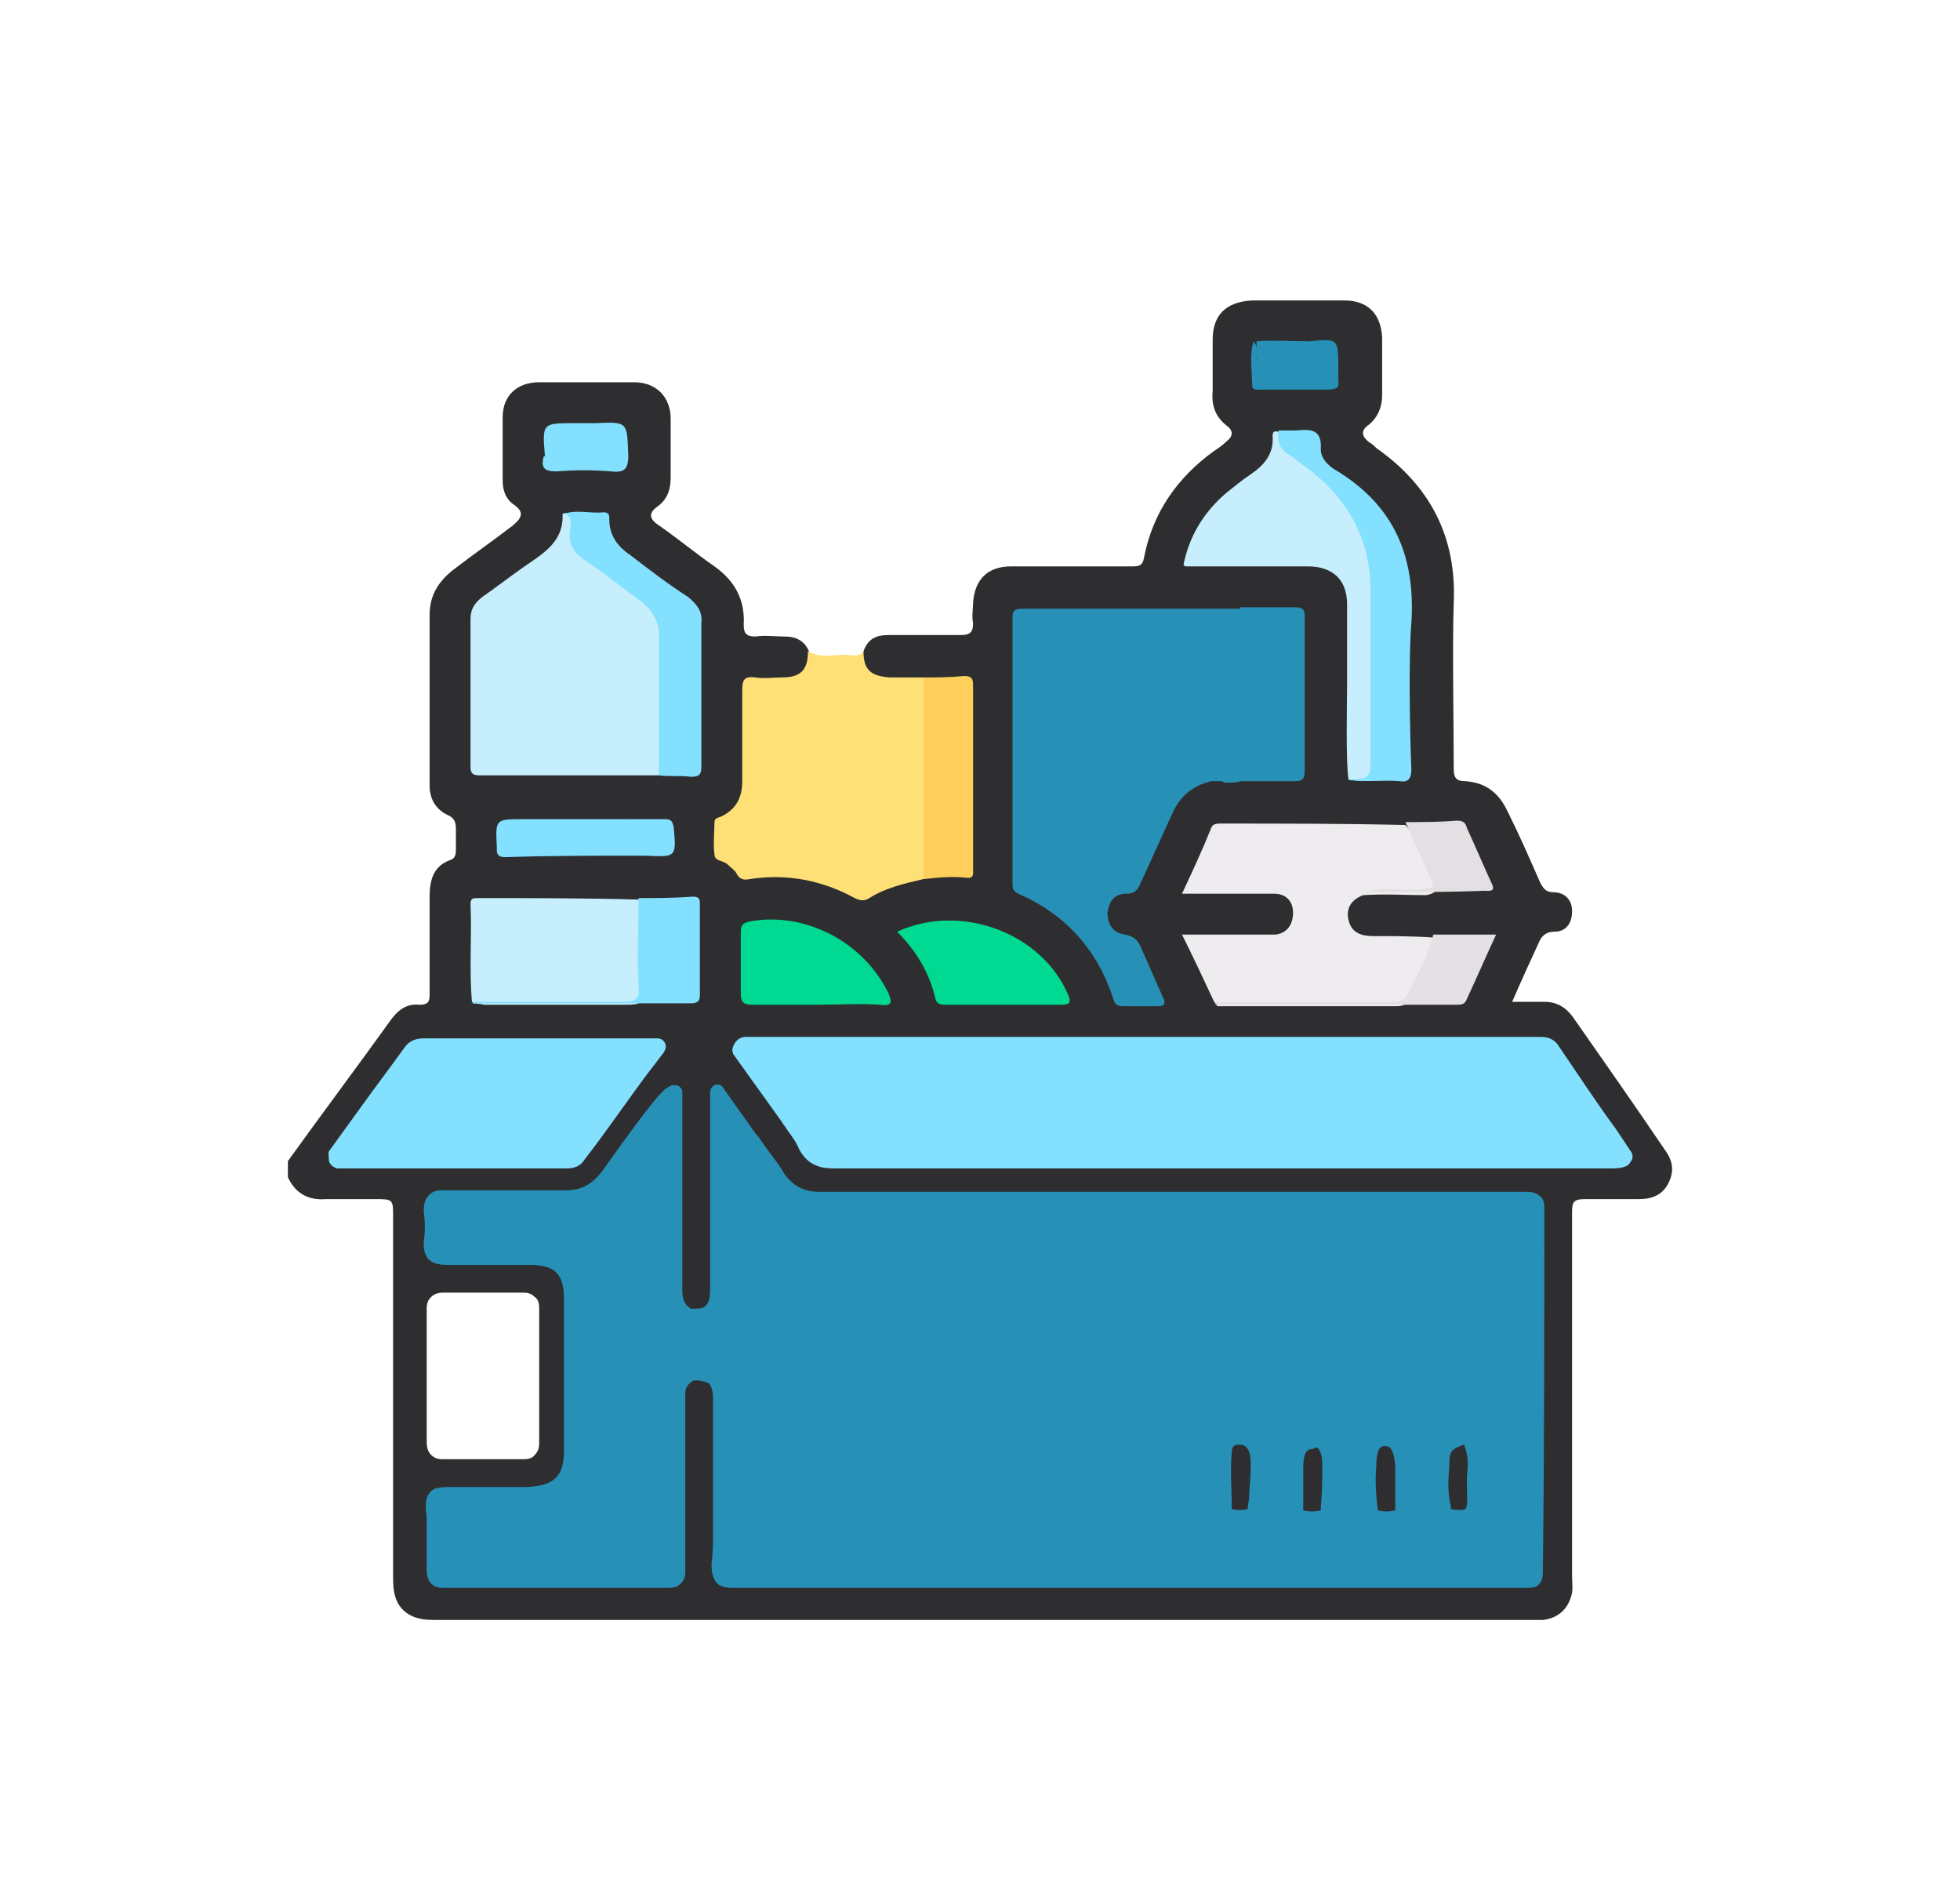 <svg width="104" height="101" viewBox="0 0 104 101" fill="none" xmlns="http://www.w3.org/2000/svg">
<g filter="url(#filter0_d_374_8706)">
<path d="M45.819 24.542C46.052 23.922 46.439 23.689 47.137 23.689C48.377 23.689 49.617 23.689 50.935 23.689C51.4 23.689 51.633 23.611 51.633 23.069C51.555 22.681 51.633 22.294 51.633 21.983C51.711 20.743 52.408 20.046 53.648 20.046C56.517 20.046 57.059 20.046 60.005 20.046C60.393 20.046 60.625 20.046 60.703 19.58C61.168 17.177 62.486 15.317 64.424 13.921C64.656 13.767 64.889 13.611 65.121 13.379C65.431 13.146 65.431 12.836 65.121 12.604C64.501 12.139 64.269 11.518 64.346 10.743C64.346 9.813 64.346 8.883 64.346 8.03C64.346 6.712 65.044 6.015 66.439 5.937C68.067 5.937 69.695 5.937 71.323 5.937C72.563 5.937 73.261 6.635 73.338 7.875C73.338 8.883 73.338 9.968 73.338 10.976C73.338 11.596 73.106 12.139 72.641 12.526C72.176 12.836 72.253 13.146 72.641 13.456C72.796 13.534 72.951 13.689 73.028 13.767C75.897 15.782 77.292 18.495 77.137 21.983C77.059 24.154 77.137 28.573 77.137 30.743C77.137 31.208 77.214 31.441 77.757 31.441C78.842 31.518 79.54 32.061 80.005 33.069C80.625 34.309 81.168 35.549 81.71 36.79C81.865 37.1 82.021 37.332 82.408 37.332C83.028 37.332 83.416 37.72 83.416 38.34C83.416 38.96 83.106 39.425 82.486 39.425C82.021 39.425 81.788 39.658 81.633 40.045C81.168 41.053 80.703 42.061 80.238 43.146C80.858 43.146 81.4 43.146 81.943 43.146C82.641 43.146 83.106 43.456 83.493 43.999C85.121 46.325 86.749 48.65 88.377 51.053C88.765 51.596 88.842 52.139 88.532 52.759C88.222 53.379 87.68 53.611 86.982 53.611C86.052 53.611 85.044 53.611 84.114 53.611C83.493 53.611 83.416 53.767 83.416 54.309C83.416 60.743 83.416 67.177 83.416 73.611C83.416 73.999 83.493 74.387 83.338 74.774C83.106 75.472 82.563 75.859 81.865 75.937C81.633 75.937 81.4 75.937 81.09 75.937C61.013 75.937 43.261 75.937 23.261 75.937C22.641 75.937 22.098 75.937 21.555 75.549C20.935 75.084 20.858 74.387 20.858 73.689C20.858 67.332 20.858 60.898 20.858 54.542C20.858 53.611 20.858 53.611 19.85 53.611C18.997 53.611 18.145 53.611 17.292 53.611C16.362 53.689 15.664 53.301 15.276 52.449C15.276 52.139 15.276 51.828 15.276 51.596C17.059 49.115 18.92 46.635 20.703 44.154C21.09 43.611 21.555 43.224 22.253 43.301C22.796 43.301 22.796 43.069 22.796 42.681C22.796 40.976 22.796 39.27 22.796 37.565C22.796 36.635 23.028 35.937 23.881 35.627C24.114 35.549 24.191 35.394 24.191 35.084C24.191 34.697 24.191 34.309 24.191 33.999C24.191 33.611 24.114 33.379 23.726 33.224C23.106 32.914 22.796 32.371 22.796 31.673C22.796 29.425 22.796 24.852 22.796 22.604C22.796 21.518 23.338 20.743 24.191 20.123C25.199 19.348 26.207 18.65 27.214 17.875C27.68 17.487 27.834 17.177 27.292 16.79C26.827 16.48 26.672 16.015 26.672 15.472C26.672 14.387 26.672 13.224 26.672 12.139C26.672 10.976 27.447 10.278 28.61 10.278C30.315 10.278 31.943 10.278 33.648 10.278C34.811 10.278 35.587 11.053 35.587 12.216C35.587 13.224 35.587 14.309 35.587 15.317C35.587 15.937 35.431 16.48 34.889 16.867C34.346 17.255 34.501 17.565 34.966 17.875C35.974 18.573 36.904 19.348 37.912 20.046C38.997 20.821 39.54 21.828 39.462 23.146C39.462 23.611 39.617 23.767 40.083 23.767C40.625 23.689 41.09 23.767 41.633 23.767C42.253 23.767 42.718 23.999 42.951 24.619C43.106 25.472 42.796 26.015 41.865 26.17C41.4 26.247 40.858 26.247 40.393 26.17C39.928 26.17 39.695 26.325 39.695 26.867C39.695 27.565 39.695 30.588 39.695 31.363C39.695 32.216 39.385 32.914 38.687 33.379C37.99 33.922 37.99 35.007 38.61 35.627C39.23 36.247 39.85 36.557 40.78 36.402C42.176 36.247 43.571 36.557 44.889 37.255C45.587 37.565 46.129 37.565 46.749 37.255C47.524 36.867 48.3 36.635 49.152 36.557C49.695 36.402 50.315 36.325 50.935 36.402C51.323 36.402 51.4 36.325 51.4 35.937C51.4 33.767 51.4 29.193 51.4 27.022C51.4 26.48 51.168 26.247 50.625 26.247C50.16 26.247 49.617 26.247 49.152 26.247C48.455 26.247 47.757 26.325 47.059 26.247C46.052 25.937 45.664 25.394 45.819 24.542Z" fill="#2E2E30"/>
<path d="M48.997 36.635C47.989 36.867 46.981 37.1 46.129 37.642C45.896 37.798 45.663 37.798 45.353 37.642C43.648 36.712 41.787 36.325 39.772 36.635C39.462 36.712 39.229 36.635 39.074 36.325C38.997 36.17 38.764 36.015 38.609 35.86C38.377 35.627 37.911 35.705 37.911 35.317C37.834 34.774 37.911 34.154 37.911 33.611C37.911 33.379 38.144 33.379 38.299 33.301C39.074 32.914 39.384 32.294 39.384 31.441C39.384 30.588 39.384 27.41 39.384 26.635C39.384 26.092 39.462 25.86 40.082 25.937C40.547 26.015 41.012 25.937 41.477 25.937C42.485 25.937 42.873 25.549 42.873 24.542C43.648 25.007 44.423 24.619 45.198 24.774C45.431 24.774 45.663 24.774 45.818 24.542C45.818 25.549 46.206 25.86 47.214 25.937C47.834 25.937 48.377 25.937 48.997 25.937C49.229 26.247 49.229 26.557 49.229 26.945C49.229 29.115 49.229 33.611 49.229 35.705C49.229 36.015 49.229 36.325 48.997 36.635Z" fill="#FEE077"/>
<path d="M64.268 31.441C63.261 31.674 62.563 32.294 62.175 33.224C61.633 34.387 61.09 35.627 60.547 36.79C60.392 37.177 60.237 37.41 59.772 37.41C59.152 37.41 58.842 37.798 58.764 38.418C58.764 39.038 59.074 39.503 59.695 39.581C60.16 39.658 60.392 39.891 60.547 40.278C60.935 41.131 61.322 42.061 61.71 42.914C61.865 43.224 61.788 43.379 61.477 43.379C60.082 43.379 61.012 43.379 59.617 43.379C59.307 43.379 59.152 43.301 59.074 42.991C58.222 40.356 56.516 38.495 54.036 37.41C53.726 37.255 53.726 37.1 53.726 36.867C53.726 32.914 53.726 26.712 53.726 22.759C53.726 22.371 53.881 22.294 54.191 22.294C58.842 22.294 61.167 22.294 65.819 22.294C66.051 22.604 66.051 22.914 66.051 23.302C66.051 24.929 66.051 28.805 66.051 30.433C66.051 31.518 65.974 31.518 64.966 31.518C64.733 31.363 64.501 31.363 64.268 31.441Z" fill="#2790B7"/>
<path d="M86.516 51.053L85.741 49.891C84.656 48.418 83.648 46.867 82.64 45.394C82.33 45.007 81.943 45.007 81.71 45.007C81.245 45.007 80.702 45.007 80.16 45.007H78.997H78.842C78.764 45.007 78.609 45.007 78.532 45.007C64.888 45.007 53.493 45.007 39.772 45.007C39.617 45.007 39.152 44.929 38.919 45.472C38.842 45.627 38.842 45.782 38.919 45.937L41.478 49.503C41.555 49.658 41.71 49.813 41.788 49.968C42.02 50.278 42.253 50.588 42.408 50.976C42.795 51.673 43.338 51.983 44.191 51.983C54.811 51.983 64.346 51.983 74.423 51.983H85.354C85.431 51.983 85.431 51.983 85.509 51.983C85.741 51.983 86.051 51.983 86.361 51.828C86.439 51.751 86.516 51.673 86.594 51.518C86.671 51.363 86.594 51.131 86.516 51.053Z" fill="#83E0FE"/>
<path d="M64.424 43.146C63.882 41.983 63.339 40.821 62.719 39.58C64.192 39.58 65.509 39.58 66.905 39.58C67.137 39.58 67.447 39.58 67.68 39.58C68.3 39.503 68.61 39.038 68.61 38.417C68.61 37.797 68.223 37.41 67.603 37.41C66.285 37.41 65.044 37.41 63.727 37.41C63.416 37.41 63.106 37.41 62.719 37.41C63.261 36.247 63.804 35.084 64.269 33.921C64.347 33.689 64.579 33.689 64.812 33.689C68.068 33.689 71.323 33.689 74.579 33.766C75.354 34.619 75.665 35.782 76.13 36.867C76.285 37.255 76.13 37.41 75.665 37.487C74.579 37.487 73.494 37.41 72.331 37.487C71.711 37.72 71.401 38.185 71.556 38.805C71.711 39.503 72.254 39.658 72.874 39.658C73.959 39.658 74.967 39.658 76.052 39.735C76.207 39.968 76.207 40.2 76.052 40.433C75.665 41.286 75.354 42.138 74.889 42.913C74.734 43.224 74.502 43.379 74.114 43.379C70.936 43.379 67.757 43.379 64.579 43.379C64.579 43.224 64.502 43.224 64.424 43.146Z" fill="#EEECEE"/>
<path d="M34.966 31.131C31.788 31.131 28.609 31.131 25.431 31.131C25.043 31.131 24.966 30.976 24.966 30.666C24.966 28.805 24.966 24.697 24.966 22.836C24.966 22.294 25.198 21.983 25.586 21.673C26.361 21.131 27.059 20.588 27.834 20.046C28.842 19.348 29.927 18.728 29.85 17.255C30.315 17.1 30.392 17.487 30.315 17.72C30.16 18.883 30.857 19.425 31.633 19.968C32.408 20.511 33.183 21.131 34.036 21.751C34.733 22.294 35.121 22.991 35.121 23.922C35.121 25.239 35.121 28.883 35.121 30.201C35.121 30.588 35.198 30.898 34.966 31.131Z" fill="#C7EEFD"/>
<path d="M35.277 45.317C35.199 45.162 35.044 45.084 34.889 45.084H32.641C29.23 45.084 25.742 45.084 22.486 45.084C22.021 45.084 21.711 45.239 21.478 45.549C20.703 46.635 19.928 47.642 19.152 48.728L17.525 50.976C17.37 51.131 17.447 51.286 17.447 51.441C17.447 51.596 17.447 51.673 17.602 51.828C17.68 51.906 17.835 51.983 17.912 51.983H20.005C23.339 51.983 26.904 51.983 30.083 51.983C30.393 51.983 30.78 51.906 31.013 51.518C32.098 50.123 33.106 48.65 34.191 47.177L35.199 45.859C35.354 45.627 35.354 45.472 35.277 45.317Z" fill="#83E0FE"/>
<path d="M71.556 31.363C71.4 30.433 71.478 27.177 71.478 26.247C71.478 24.852 71.478 23.456 71.478 22.061C71.478 20.743 70.703 20.045 69.385 20.045C67.215 20.045 65.121 20.045 62.951 20.045C62.873 20.045 62.873 20.045 62.796 19.968C63.106 18.418 63.881 17.177 65.044 16.169C65.432 15.859 65.897 15.472 66.362 15.162C67.059 14.697 67.602 14.076 67.525 13.146C67.525 12.914 67.602 12.836 67.835 12.914C68.145 13.689 68.765 14.154 69.463 14.697C71.788 16.402 72.951 18.65 72.951 21.596C72.951 23.689 72.951 28.185 72.951 30.278C72.873 31.441 72.873 31.518 71.556 31.363Z" fill="#C7EEFD"/>
<path d="M25.043 43.146C24.888 41.441 25.043 39.658 24.966 37.952C24.966 37.642 25.121 37.642 25.353 37.642C28.222 37.642 31.09 37.642 33.88 37.72C34.113 37.952 34.113 38.263 34.113 38.573C34.113 39.89 34.113 41.131 34.113 42.449C34.113 43.224 34.036 43.301 33.183 43.301C30.702 43.301 28.144 43.301 25.663 43.301C25.509 43.224 25.276 43.301 25.043 43.146Z" fill="#C7EEFD"/>
<path d="M28.61 59.425C28.61 59.27 28.61 58.96 28.377 58.805C28.145 58.572 27.912 58.572 27.679 58.572C26.439 58.572 24.966 58.572 23.571 58.572C23.416 58.572 23.106 58.572 22.873 58.805C22.641 59.038 22.641 59.27 22.641 59.503C22.641 60.278 22.641 61.131 22.641 61.906V62.836V63.844C22.641 64.697 22.641 65.549 22.641 66.402C22.641 66.635 22.641 66.945 22.873 67.177C23.106 67.41 23.338 67.41 23.571 67.41C23.571 67.41 23.571 67.41 23.648 67.41C25.044 67.41 26.517 67.41 27.679 67.41C27.912 67.41 28.222 67.41 28.377 67.177C28.61 66.945 28.61 66.712 28.61 66.48C28.61 64.231 28.61 61.828 28.61 59.425Z" fill="white"/>
<path d="M71.555 31.363C72.718 31.286 72.718 31.286 72.718 30.123C72.718 28.03 72.718 23.689 72.718 21.596C72.795 18.573 71.478 16.325 69.074 14.619C68.842 14.464 68.687 14.309 68.454 14.154C67.912 13.844 67.757 13.457 67.834 12.836C68.144 12.836 68.454 12.836 68.764 12.836C69.54 12.759 70.16 12.759 70.082 13.844C70.082 14.309 70.47 14.697 70.857 14.929C73.958 16.79 75.121 19.503 74.888 23.069C74.733 24.852 74.811 28.96 74.888 30.821C74.888 31.286 74.733 31.519 74.268 31.441C73.338 31.363 72.408 31.518 71.555 31.363Z" fill="#83E0FE"/>
<path d="M43.339 43.301C42.176 43.301 41.091 43.301 39.928 43.301C39.54 43.301 39.308 43.224 39.308 42.758C39.308 41.673 39.308 40.511 39.308 39.425C39.308 39.038 39.463 38.96 39.773 38.883C42.718 38.34 45.819 39.968 47.137 42.681C47.37 43.224 47.292 43.379 46.672 43.301C45.664 43.224 44.501 43.301 43.339 43.301Z" fill="#00D991"/>
<path d="M47.602 39.425C51.013 37.875 55.277 39.503 56.672 42.759C56.827 43.146 56.827 43.301 56.285 43.301C54.269 43.301 52.254 43.301 50.238 43.301C49.928 43.301 49.696 43.301 49.618 42.914C49.308 41.596 48.61 40.433 47.602 39.425Z" fill="#00D991"/>
<path d="M34.967 31.131C34.967 29.425 34.967 25.394 34.967 23.689C34.967 22.991 34.656 22.448 34.114 21.983C33.029 21.208 32.021 20.355 30.936 19.658C30.393 19.27 30.16 18.805 30.238 18.185C30.238 17.875 30.47 17.41 29.928 17.255C30.625 17.022 31.323 17.255 32.021 17.177C32.331 17.177 32.331 17.332 32.331 17.565C32.331 18.34 32.718 18.96 33.416 19.425C34.424 20.2 35.432 20.976 36.517 21.673C36.982 22.061 37.292 22.448 37.215 23.069C37.215 24.852 37.215 28.883 37.215 30.666C37.215 31.053 37.137 31.208 36.672 31.208C36.052 31.131 35.509 31.208 34.967 31.131Z" fill="#83E0FE"/>
<path d="M64.269 31.441C64.424 31.363 64.501 31.363 64.656 31.363C65.819 31.286 65.819 31.286 65.819 30.046C65.819 28.185 65.819 24.076 65.819 22.216C66.749 22.216 67.757 22.216 68.687 22.216C69.075 22.216 69.23 22.294 69.23 22.681C69.23 24.619 69.23 28.96 69.23 30.898C69.23 31.363 69.075 31.441 68.687 31.441C67.214 31.441 65.741 31.441 64.269 31.441Z" fill="#2790B7"/>
<path d="M48.997 36.635C48.997 33.844 48.997 28.728 48.997 25.937C49.695 25.937 50.392 25.937 51.168 25.86C51.555 25.86 51.633 26.015 51.633 26.325C51.633 28.805 51.633 33.612 51.633 36.092C51.633 36.325 51.71 36.635 51.245 36.557C50.47 36.48 49.695 36.557 48.997 36.635Z" fill="#FED05B"/>
<path d="M25.044 43.146C27.757 43.146 30.393 43.146 33.106 43.146C33.804 43.146 33.959 42.913 33.881 42.293C33.804 40.743 33.881 39.193 33.881 37.642C34.811 37.642 35.819 37.642 36.749 37.565C37.137 37.565 37.137 37.72 37.137 38.03C37.137 39.58 37.137 41.208 37.137 42.758C37.137 43.069 37.059 43.224 36.672 43.224C32.873 43.224 28.997 43.224 25.199 43.224C25.122 43.301 25.122 43.224 25.044 43.146Z" fill="#83E0FE"/>
<path d="M33.416 35.394C31.246 35.394 28.998 35.394 26.827 35.472C26.517 35.472 26.362 35.394 26.362 35.084C26.362 35.007 26.362 35.007 26.362 34.929C26.285 33.456 26.285 33.456 27.758 33.456C29.618 33.456 31.556 33.456 33.416 33.456C33.804 34.077 33.804 34.697 33.416 35.394Z" fill="#83E0FE"/>
<path d="M64.424 43.146C67.602 43.146 70.703 43.146 73.881 43.146C74.346 43.146 74.656 42.991 74.811 42.526C75.277 41.518 75.819 40.588 76.052 39.58C77.137 39.58 78.222 39.58 79.385 39.58C78.842 40.743 78.377 41.828 77.835 42.991C77.757 43.224 77.602 43.301 77.37 43.301C73.106 43.301 68.765 43.301 64.501 43.301C64.501 43.224 64.501 43.224 64.424 43.146Z" fill="#E4E0E4"/>
<path d="M72.408 37.332C73.416 37.022 74.424 37.255 75.354 37.177C76.129 37.1 76.207 37.1 75.819 36.402C75.431 35.472 74.966 34.542 74.579 33.611C75.509 33.611 76.362 33.611 77.292 33.534C77.602 33.534 77.757 33.611 77.835 33.922C78.3 34.929 78.687 35.859 79.152 36.867C79.385 37.332 78.997 37.255 78.765 37.255C76.749 37.332 74.579 37.332 72.408 37.332Z" fill="#E3DFE3"/>
<path d="M69.463 8.107C71.013 7.952 71.013 7.952 71.013 9.58C71.013 9.813 71.013 9.968 71.013 10.2C71.091 10.588 70.858 10.666 70.47 10.666C69.308 10.666 68.145 10.666 66.904 10.666C66.749 10.666 66.439 10.743 66.439 10.433C66.439 9.658 66.284 8.883 66.517 8.107C66.594 8.185 66.672 8.34 66.672 8.418C66.749 8.728 66.517 9.193 66.982 9.27C67.525 9.425 68.145 9.425 68.687 9.193C69.308 9.038 69.153 8.495 69.463 8.107Z" fill="#2790B7"/>
<path d="M31.556 12.449C33.339 12.371 33.261 12.371 33.339 14.154C33.339 14.929 33.106 15.084 32.408 15.007C31.478 14.929 30.47 14.929 29.54 15.007C28.92 15.007 28.687 14.852 28.842 14.232C29.308 13.922 29.773 13.999 30.238 13.999C31.09 13.999 31.168 13.922 31.323 13.069C31.323 12.836 31.401 12.604 31.556 12.449Z" fill="#83E0FE"/>
<path d="M31.555 12.448C31.555 14.309 31.632 14.231 29.849 14.231C29.539 14.231 29.229 14.231 28.919 14.231C28.764 12.448 28.764 12.448 30.469 12.448C30.779 12.448 31.167 12.448 31.555 12.448Z" fill="#83E0FE"/>
<path d="M33.416 35.394C33.416 34.774 33.416 34.077 33.416 33.456C34.036 33.456 34.656 33.456 35.276 33.456C35.587 33.456 35.664 33.534 35.742 33.844C35.897 35.472 35.897 35.472 34.269 35.394C33.959 35.394 33.726 35.394 33.416 35.394Z" fill="#83E0FE"/>
<path d="M69.463 8.107C69.463 9.503 69.385 9.58 67.99 9.58C66.672 9.58 66.672 9.58 66.672 8.107C67.525 8.03 68.532 8.107 69.463 8.107Z" fill="#2790B7"/>
<path d="M70.47 70.433C69.85 70.976 69.307 70.898 68.687 70.356C68.299 69.193 68.532 68.108 68.532 66.945C68.532 66.48 68.997 66.17 69.54 66.092C70.082 66.092 70.548 66.325 70.625 66.79C70.78 68.03 71.013 69.193 70.47 70.433Z" fill="#2E2E30"/>
<path d="M74.424 70.356C73.881 70.898 73.261 70.898 72.641 70.433C72.098 69.27 72.331 68.03 72.486 66.867C72.563 66.402 73.028 66.092 73.571 66.17C74.114 66.17 74.501 66.48 74.579 67.022C74.656 68.03 74.811 69.193 74.424 70.356Z" fill="#2E2E30"/>
<path d="M66.594 70.356C65.974 70.898 65.432 70.898 64.811 70.356C64.424 69.193 64.579 67.953 64.656 66.79C64.734 66.325 65.122 66.092 65.664 66.092C66.207 66.092 66.672 66.325 66.672 66.867C66.904 68.03 67.06 69.193 66.594 70.356Z" fill="#2E2E30"/>
<path d="M77.834 66.092C78.299 66.402 78.532 66.79 78.454 67.41C78.454 68.03 78.454 68.65 78.454 69.348C78.454 69.891 78.377 70.356 77.912 70.588C77.369 70.898 76.904 70.666 76.516 70.356C76.051 69.193 76.206 68.03 76.361 66.867C76.516 66.092 77.214 66.014 77.834 66.092Z" fill="#2E2E30"/>
<path d="M81.943 54.154C81.943 53.921 81.943 53.611 81.71 53.456C81.555 53.301 81.323 53.224 81.013 53.224C80.315 53.224 79.307 53.224 78.609 53.224H77.834H77.524C77.292 53.224 77.059 53.224 76.826 53.224H71.4C61.865 53.224 53.493 53.224 43.493 53.224C42.64 53.224 42.098 52.914 41.633 52.294C41.322 51.751 40.935 51.286 40.547 50.743C40.392 50.511 40.237 50.278 40.082 50.123L38.377 47.72C38.299 47.565 38.144 47.487 37.912 47.565C37.757 47.642 37.679 47.797 37.679 47.952V51.518C37.679 53.844 37.679 56.092 37.679 58.418C37.679 58.883 37.602 59.115 37.447 59.27C37.291 59.425 37.059 59.425 36.671 59.425C36.361 59.27 36.206 58.96 36.206 58.495C36.206 56.712 36.206 54.852 36.206 53.069V47.952C36.206 47.797 36.129 47.72 36.051 47.642C35.974 47.565 35.819 47.565 35.664 47.565C35.276 47.72 35.121 47.952 34.966 48.108L34.889 48.185L34.268 48.96C33.493 49.968 32.718 51.053 31.943 52.139C31.4 52.836 30.857 53.146 30.005 53.146C28.919 53.146 27.834 53.146 26.749 53.146C25.664 53.146 24.656 53.146 23.571 53.146C23.261 53.146 22.951 53.146 22.718 53.456C22.485 53.689 22.485 54.077 22.485 54.309C22.563 54.852 22.563 55.317 22.485 55.859C22.485 56.169 22.485 56.48 22.718 56.79C22.951 57.022 23.338 57.1 23.648 57.1C24.733 57.1 25.896 57.1 26.982 57.1H28.067C29.462 57.1 29.927 57.565 29.927 58.96C29.927 61.596 29.927 64.309 29.927 66.945C29.927 68.34 29.385 68.805 27.989 68.883C27.059 68.883 26.206 68.883 25.276 68.883H24.113C23.416 68.883 23.028 68.883 22.795 69.193C22.563 69.503 22.563 69.813 22.64 70.511V71.286C22.64 71.983 22.64 72.604 22.64 73.301C22.64 73.379 22.64 73.766 22.873 73.999C23.105 74.231 23.338 74.231 23.571 74.231C27.524 74.231 31.478 74.231 35.431 74.231C35.664 74.231 35.896 74.231 36.129 73.999C36.361 73.766 36.361 73.534 36.361 73.301C36.361 70.898 36.361 68.418 36.361 66.014V63.921C36.361 63.611 36.516 63.379 36.826 63.224C37.214 63.224 37.447 63.301 37.602 63.379C37.757 63.534 37.834 63.766 37.834 64.231V70.511C37.834 70.743 37.834 70.976 37.834 71.286C37.834 71.828 37.834 72.371 37.757 72.914C37.757 73.224 37.757 73.611 37.989 73.921C38.222 74.231 38.609 74.231 38.997 74.231C51.013 74.231 61.478 74.231 72.951 74.231H80.547H80.702C80.78 74.231 80.857 74.231 80.935 74.231C81.245 74.231 81.478 74.231 81.633 74.076C81.865 73.844 81.865 73.534 81.865 73.379C81.943 66.945 81.943 60.511 81.943 54.154ZM77.757 70.046C77.679 70.123 77.291 70.123 76.981 70.046C76.981 69.968 76.981 69.968 76.981 69.89C76.826 69.27 76.826 68.573 76.904 67.875V67.642C76.904 66.945 77.059 66.867 77.679 66.635C77.912 67.177 77.912 67.72 77.834 68.34C77.834 68.495 77.834 68.728 77.834 68.883C77.834 69.193 77.912 69.89 77.757 70.046ZM73.493 66.712C73.648 66.712 73.958 66.712 74.036 67.797C74.036 68.185 74.036 68.495 74.036 68.883C74.036 69.27 74.036 69.658 74.036 70.123C73.726 70.201 73.416 70.201 73.106 70.123C73.028 69.425 72.951 68.65 73.028 67.797C73.028 66.712 73.338 66.712 73.493 66.712ZM70.16 67.72C70.16 68.418 70.16 69.193 70.082 69.968V70.123C69.772 70.201 69.462 70.201 69.152 70.123C69.152 69.735 69.152 69.348 69.152 68.96C69.152 68.573 69.152 68.185 69.152 67.875C69.152 66.867 69.462 66.867 69.695 66.867C69.772 66.712 70.16 66.712 70.16 67.72ZM66.284 69.348C66.284 69.58 66.206 69.813 66.206 70.046C65.896 70.123 65.586 70.123 65.354 70.046C65.354 69.968 65.354 69.968 65.354 69.89V69.735C65.354 68.96 65.276 68.03 65.354 67.1C65.354 66.712 65.509 66.635 65.741 66.635C65.896 66.635 66.129 66.635 66.284 67.022C66.361 67.255 66.361 67.487 66.361 67.72V67.952C66.361 68.495 66.284 68.883 66.284 69.348Z" fill="#2790B7"/>
</g>
<defs>
<filter id="filter0_d_374_8706" x="0.276" y="0.937" width="103.447" height="100" filterUnits="userSpaceOnUse" color-interpolation-filters="sRGB">
<feFlood flood-opacity="0" result="BackgroundImageFix"/>
<feColorMatrix in="SourceAlpha" type="matrix" values="0 0 0 0 0 0 0 0 0 0 0 0 0 0 0 0 0 0 127 0" result="hardAlpha"/>
<feOffset dy="10"/>
<feGaussianBlur stdDeviation="7.5"/>
<feComposite in2="hardAlpha" operator="out"/>
<feColorMatrix type="matrix" values="0 0 0 0 0.514 0 0 0 0 0.878 0 0 0 0 0.996 0 0 0 0.25 0"/>
<feBlend mode="normal" in2="BackgroundImageFix" result="effect1_dropShadow_374_8706"/>
<feBlend mode="normal" in="SourceGraphic" in2="effect1_dropShadow_374_8706" result="shape"/>
</filter>
</defs>
</svg>
